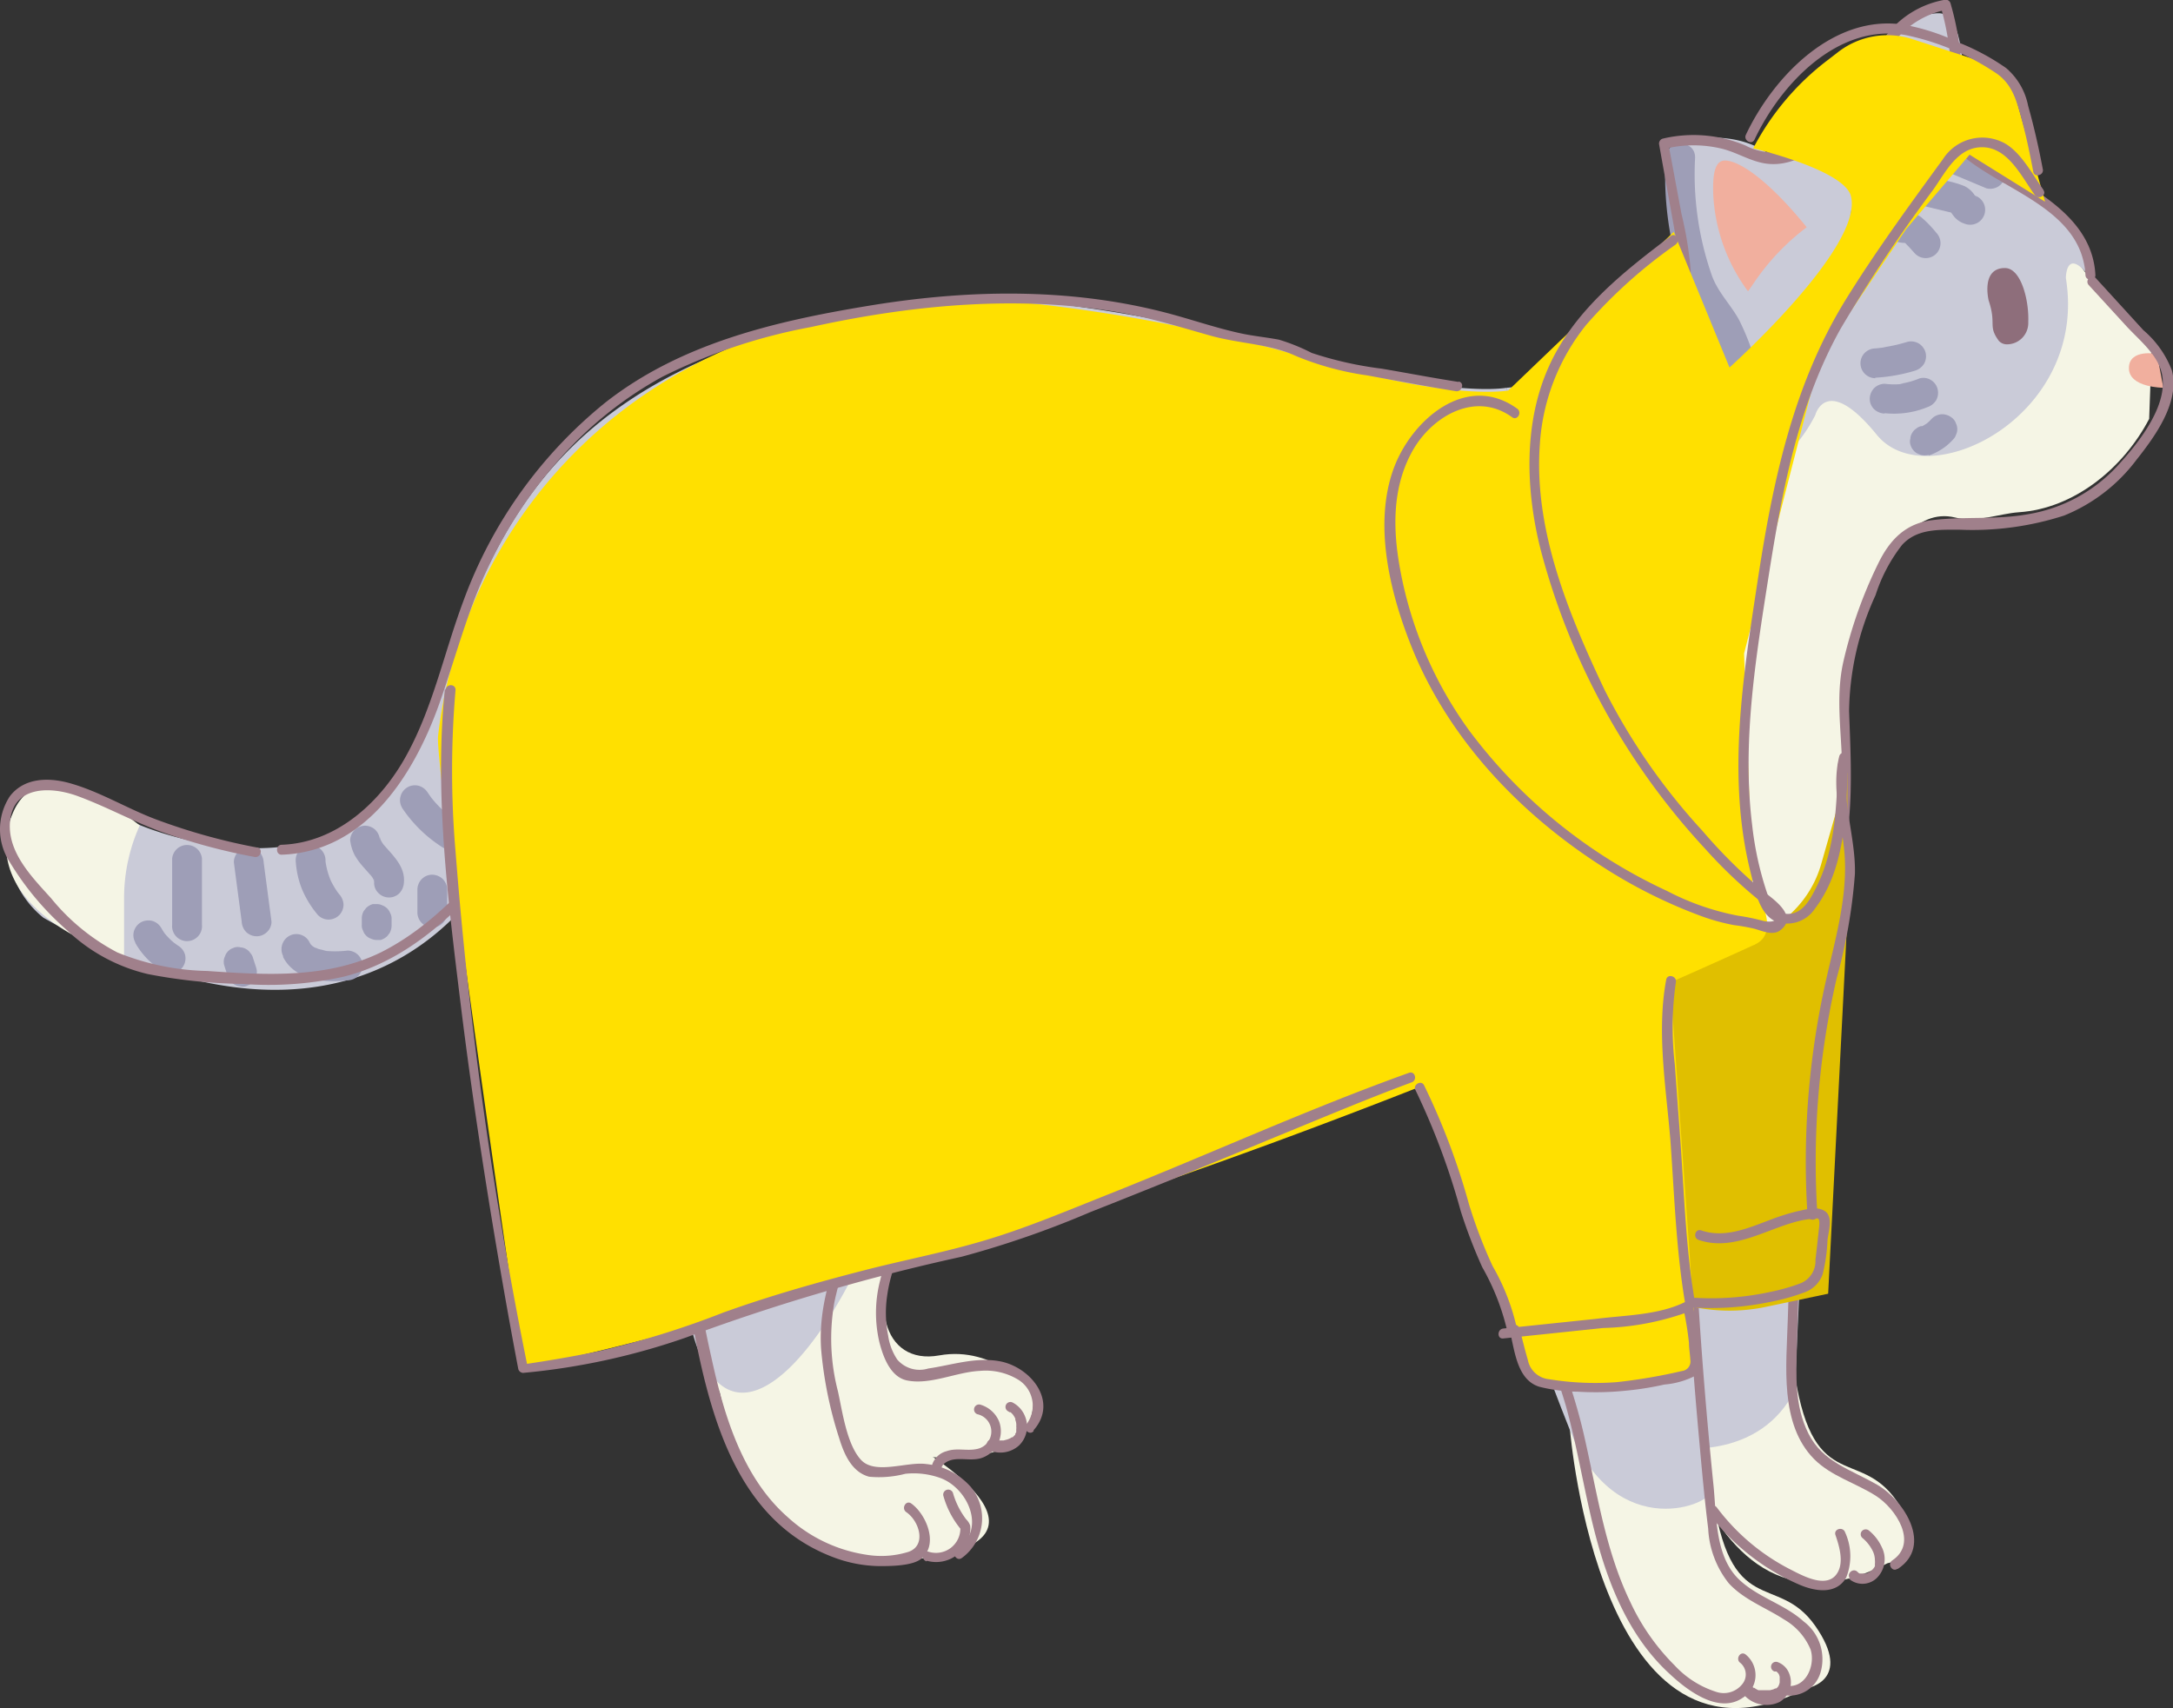 <svg id="Layer_1" data-name="Layer 1" xmlns="http://www.w3.org/2000/svg" viewBox="0 0 164.09 129"><rect x="0" y="0" width="164.09" height="129" fill="#333333" stroke="none"/><defs><style>.cls-1{fill:#f5f5e5;}.cls-2{fill:#cacbd8;}.cls-3{fill:#9e9eb7;}.cls-4{fill:#f1af9e;}.cls-5{fill:#8e6e7b;}.cls-6{fill:#a0808b;}.cls-7{fill:#e0bf00;}.cls-8{fill:#ffe000;}</style></defs><path class="cls-1" d="M66.31,109.38s12.25,3.25,11.73-4.22c0,0-2.87-3.58-7.12-2.81s-5.67-4.2-2.25-9.47S74.16,87.31,75.84,75c0,0,32.31,13.57,36.79,3.76s3.76-38.21,3.76-38.21L60.6,56.21v51.42Z"/><path class="cls-1" d="M118.56,108s2.24,27.59,17.85,19.49c0,0,3.57-.56.67-4.71s-6.48-.28-7.8-10.36-8.3-10.09-8.3-10.09Z"/><path class="cls-2" d="M38,64.08s-8.61,20-34.72,5.22a7.3,7.3,0,0,1-2.61-7c.87-4.35,9.89,0,9.89,0s16.22,7,21.44-7S39.82,25.8,73.75,22.32a124.33,124.33,0,0,1,24.36,4.35c11.31,3.48,15.66,2.61,15.66,2.61s1.12,7.72,2.62,11.31c4.35,10.44,6.09,22.62-2.62,25.23S102.46,58,102.46,58s3,11.33-6.12,16.76-16.93-4.14-15.19-7.62c0,0-20,6.09-29.59-6.09,0,0-7,8.7-12.18.87Z"/><path class="cls-1" d="M9.37,67.82v4.45s-10.45-3-8.71-9.93,9.89,0,9.89,0h0A13.27,13.27,0,0,0,9.37,67.82Z"/><path class="cls-1" d="M54.35,105.16s2.59,14,14.82,12.57.27-8.35.27-8.35-7.58-1.15-6.34-16.5-10.89,7.43-10.89,7.43Z"/><path class="cls-3" d="M13,64.83v5a1.13,1.13,0,1,0,2.25,0v-5a1.13,1.13,0,0,0-2.25,0Z"/><path class="cls-3" d="M17.66,65.12l.59,4.46a1.22,1.22,0,0,0,.33.79,1.15,1.15,0,0,0,.8.33,1.11,1.11,0,0,0,.79-.33,1.05,1.05,0,0,0,.33-.79l-.59-4.46a1.25,1.25,0,0,0-.33-.8,1.16,1.16,0,0,0-.79-.33,1.18,1.18,0,0,0-.8.33,1.11,1.11,0,0,0-.33.8Z"/><path class="cls-3" d="M22.33,65a6.93,6.93,0,0,0,.46,2.11,7.5,7.5,0,0,0,1.23,2,1.14,1.14,0,0,0,.8.33,1.17,1.17,0,0,0,.79-.33,1.15,1.15,0,0,0,.33-.8,1.25,1.25,0,0,0-.33-.79l-.17-.22.17.23a6.28,6.28,0,0,1-.73-1.25l.12.26a5.58,5.58,0,0,1-.42-1.5l0,.3c0-.13,0-.26,0-.39a1.16,1.16,0,0,0-.33-.79,1.11,1.11,0,0,0-.8-.33A1.12,1.12,0,0,0,22.33,65Z"/><path class="cls-3" d="M26.44,63.43a3.43,3.43,0,0,0,.31,1.08,4.58,4.58,0,0,0,.5.74c.28.34.59.65.86,1L27.93,66a2.1,2.1,0,0,1,.34.55l-.11-.26a1.35,1.35,0,0,1,.09.33l0-.3a1.22,1.22,0,0,1,0,.33,1.07,1.07,0,0,0,.33.79,1.12,1.12,0,0,0,1.59,0,1.28,1.28,0,0,0,.33-.79c.12-1.28-.93-2.13-1.64-3l.18.23a2.63,2.63,0,0,1-.35-.58l.11.27a1.9,1.9,0,0,1-.11-.39l0,.3v0a1.2,1.2,0,0,0-.33-.8,1.16,1.16,0,0,0-.79-.33,1.2,1.2,0,0,0-.8.33,1.15,1.15,0,0,0-.33.8Z"/><path class="cls-1" d="M124.69,98.55s2.24,27.58,17.85,19.49c0,0,3.57-.57.67-4.72s-6.48-.27-7.8-10.36-8.3-10.08-8.3-10.08Z"/><path class="cls-3" d="M30.36,61a10.28,10.28,0,0,0,3.08,3,1.13,1.13,0,0,0,1.54-.4,1.16,1.16,0,0,0-.4-1.54,6.76,6.76,0,0,1-.7-.49l.22.18a9.43,9.43,0,0,1-1.61-1.61l.18.22c-.13-.16-.25-.33-.37-.51a1.19,1.19,0,0,0-.67-.51,1.12,1.12,0,0,0-1.38.78,1.1,1.1,0,0,0,.11.87Z"/><path class="cls-2" d="M36.73,60.3a10.13,10.13,0,0,1,.65,2.92S48,73.5,51.71,97.82,76.84,79.24,67.29,67.71,39.91,55.08,39.91,55.08Z"/><path class="cls-2" d="M126.83,109.33s6.09.87,8.7-4.35L139,30.15l-7.83,7-4,37.93Z"/><path class="cls-2" d="M129.28,112.44c.27,1.12-7.24,4.28-10.72-4.42s-9.34-25.91-9.34-25.91-2.37-5.94,0-16.12,3.41-14.76,3.41-14.76l1.14-21.95,2.8-.24L122,36.75h9.3l5.74-5.37S121.73,81.18,129.28,112.44Z"/><path class="cls-3" d="M21.36,72.23c.88,1.78,3.15,2,4.89,1.8a1.23,1.23,0,0,0,.8-.33,1.2,1.2,0,0,0,.33-.8,1.14,1.14,0,0,0-1.13-1.12,8,8,0,0,1-1.89,0l.3,0a4.25,4.25,0,0,1-.6-.12l-.28-.1c.37.12.07,0,0,0l-.23-.15s.25.22.08.06l-.1-.09-.1-.11c-.11-.13.14.21.07.1s-.11-.18-.16-.28a1.11,1.11,0,0,0-1.53-.4,1.15,1.15,0,0,0-.41,1.54Z"/><path class="cls-3" d="M31.52,67.18V68.9a1.14,1.14,0,0,0,.33.8,1.12,1.12,0,0,0,1.59,0,1.18,1.18,0,0,0,.33-.8V67.18a1.18,1.18,0,0,0-.33-.8,1.2,1.2,0,0,0-.8-.33,1.11,1.11,0,0,0-.79.33,1.14,1.14,0,0,0-.33.8Z"/><path class="cls-3" d="M10.21,71.19a5.83,5.83,0,0,0,2.11,2.16,1.12,1.12,0,0,0,.86.11,1.09,1.09,0,0,0,.67-.52,1.13,1.13,0,0,0,.12-.86,1.16,1.16,0,0,0-.52-.67L13,71.09l.23.17a5,5,0,0,1-.86-.86l.17.23a5.57,5.57,0,0,1-.37-.57,1.15,1.15,0,0,0-.67-.52,1.2,1.2,0,0,0-.87.11,1.18,1.18,0,0,0-.52.68,1.13,1.13,0,0,0,.12.86Z"/><path class="cls-3" d="M16.94,72.92l.24.75a1.07,1.07,0,0,0,.2.38,1,1,0,0,0,.74.42.86.86,0,0,0,.45,0l.27-.11a1.12,1.12,0,0,0,.4-.41l.11-.26a1,1,0,0,0,0-.6l-.24-.74a.92.92,0,0,0-.21-.39.86.86,0,0,0-.31-.29.9.9,0,0,0-.42-.13.86.86,0,0,0-.45,0l-.27.11a1.12,1.12,0,0,0-.4.41l-.11.27a1,1,0,0,0,0,.59Z"/><path class="cls-3" d="M29.57,69.89V69.4a.84.84,0,0,0-.1-.44,1,1,0,0,0-.59-.59.94.94,0,0,0-.43-.1l-.3,0a1.2,1.2,0,0,0-.5.29l-.18.23a1.13,1.13,0,0,0-.15.57v.49a.78.78,0,0,0,.1.43.8.8,0,0,0,.23.37.86.86,0,0,0,.36.23,1,1,0,0,0,.44.1l.29,0a1.2,1.2,0,0,0,.5-.29l.18-.23a1.16,1.16,0,0,0,.15-.57Z"/><path class="cls-3" d="M115.83,41.17a13.26,13.26,0,0,1-2-8.3,1.13,1.13,0,1,0-2.25,0,15.24,15.24,0,0,0,2.32,9.44c.78,1.22,2.73.09,2-1.14Z"/><path class="cls-1" d="M162.29,31.63c-1.94,3.72-5.66,6.77-9.83,7.05-1.54.11-3.19.81-4.82.4-6-1.48-8.53,13.47-8.53,13.47s2.82,18-12,22.49L125.8,46.79,137.46,26.9,155.54,18l2.61,3.48,4.34,4.63"/><path class="cls-2" d="M116.57,29s2.32,12.14,14.77,7.71a11.39,11.39,0,0,0,5.74-5.37s.83-3.19,4.64,1.49S157.71,31.45,156,21c0,0,0-2.48,1.86,0,.32.44-.12-6.09-8.82-7.83,0,0-.87,0-.87-1.74S149,1,146.4,1s-5.22,3.48-5.22,3.48-4.21,9.38-7.83,7c-2.61-1.74-6.09-.87-6.09-.87s-1.74,0-.87,7S128.13,21,122,25.36,116.57,29,116.57,29Z"/><path class="cls-3" d="M142.94,15l3.27.78.79.19.29.07.17.05a.35.35,0,0,1-.19-.12l.09.09q-.17-.21-.06-.06c.09.13.19.27.29.39a1.75,1.75,0,0,0,.79.51,1.13,1.13,0,1,0,.6-2.17.69.69,0,0,1,.29.16c-.08-.08-.06-.06,0,.08a.78.78,0,0,0-.15-.22,2,2,0,0,0-.76-.69,7.91,7.91,0,0,0-1.6-.45l-3.27-.78a1.13,1.13,0,0,0-.6,2.17Z"/><path class="cls-3" d="M141.23,17.42l.14-.05c.15-.05,0,0-.09,0a.33.33,0,0,0,.14,0s-.24-.05-.08,0l.14,0,.08,0c-.15-.06,0,0,0,0l.13.08a10.28,10.28,0,0,0,1.07.62,2.44,2.44,0,0,0,1.27.27.75.75,0,0,0,.15,0l-.38-.1-.12-.11a5.23,5.23,0,0,0,.45.49l.49.54a1.12,1.12,0,0,0,1.59,0,1.14,1.14,0,0,0,0-1.59,8.62,8.62,0,0,0-1.11-1.15,1.61,1.61,0,0,0-1.1-.33h-.18c-.17,0,0,0,.08,0l-.18,0c-.12,0,.25.12,0,0-.41-.21-.76-.5-1.17-.69a2.55,2.55,0,0,0-2-.22,1.24,1.24,0,0,0-.67.52,1.15,1.15,0,0,0-.11.87,1.13,1.13,0,0,0,1.38.78Z"/><path class="cls-3" d="M146.57,12.78,150,14.22a1.16,1.16,0,0,0,.87-.12,1.12,1.12,0,0,0,.51-.67,1.15,1.15,0,0,0-.11-.87l-.18-.22a1.07,1.07,0,0,0-.49-.29l-3.42-1.44a1.15,1.15,0,0,0-.87.12,1.13,1.13,0,0,0-.52.67,1.15,1.15,0,0,0,.12.87l.17.22a1.1,1.1,0,0,0,.5.29Z"/><path class="cls-3" d="M141.61,28.52a12.67,12.67,0,0,0,3-.53,1.22,1.22,0,0,0,.68-.52,1.14,1.14,0,0,0,.11-.87,1.16,1.16,0,0,0-.52-.67,1.14,1.14,0,0,0-.87-.11,11.52,11.52,0,0,1-1.83.41l.29,0c-.28,0-.57.06-.86.08a1.16,1.16,0,0,0-.79.33,1.11,1.11,0,0,0-.33.8,1.13,1.13,0,0,0,1.12,1.12Z"/><path class="cls-3" d="M142.32,31.2a6.65,6.65,0,0,0,3.21-.45,1.24,1.24,0,0,0,.67-.52,1.15,1.15,0,0,0,.11-.87,1.11,1.11,0,0,0-.51-.67,1.07,1.07,0,0,0-.87-.11,5.79,5.79,0,0,1-1.48.4l.3,0a5.71,5.71,0,0,1-1.43,0,1.14,1.14,0,0,0-.8.33,1.2,1.2,0,0,0-.33.8,1.11,1.11,0,0,0,.33.79,1.23,1.23,0,0,0,.8.33Z"/><path class="cls-3" d="M145.64,34.4a4.49,4.49,0,0,0,1-.49,4,4,0,0,0,.83-.71.86.86,0,0,0,.23-.36.91.91,0,0,0,.1-.43,1,1,0,0,0-.1-.44.86.86,0,0,0-.23-.36,1.2,1.2,0,0,0-.8-.33,1.14,1.14,0,0,0-.79.33,3.72,3.72,0,0,1-.46.43l.22-.17a3.51,3.51,0,0,1-.73.43l.27-.12-.12,0a.93.93,0,0,0-.38.2.89.89,0,0,0-.29.32.8.8,0,0,0-.13.42.77.77,0,0,0,0,.45,1.11,1.11,0,0,0,.51.67l.27.11a1.22,1.22,0,0,0,.6,0Z"/><path class="cls-3" d="M118.29,29.18a4.55,4.55,0,0,0,1.41,2.93,19.54,19.54,0,0,0,2.2,2.07,1.17,1.17,0,0,0,.79.33,1.13,1.13,0,0,0,.8-1.92,19.28,19.28,0,0,1-2-1.9c-.14-.15-.28-.3-.41-.46s-.07-.12-.11-.13.15.19,0,.06a2.33,2.33,0,0,1-.17-.26,1.35,1.35,0,0,1-.15-.26s-.1-.23,0-.05,0,0,0,0-.06-.19-.08-.29,0,.06,0,.1,0-.14,0-.2a1.13,1.13,0,1,0-2.25,0Z"/><path class="cls-3" d="M121.09,26.57a1.77,1.77,0,0,0,.23,1.5,4.11,4.11,0,0,0,1.13.94A8,8,0,0,1,124,30.59a3.78,3.78,0,0,1,.66,1.91,12.7,12.7,0,0,1-.14,2.54,1.12,1.12,0,0,0,1.12,1.12A1.15,1.15,0,0,0,126.77,35a8.67,8.67,0,0,0-.48-5,7.47,7.47,0,0,0-1.55-2,8.33,8.33,0,0,0-1-.92,4.17,4.17,0,0,0-.44-.29l-.11-.08s0,0,0,0,.11.26.08.36a1.13,1.13,0,1,0-2.17-.6Z"/><path class="cls-3" d="M124.79,26s.28-.11.12-.06.07,0,.12,0c-.31,0,.07,0-.08,0l0,0-.08-.07c.07.08.08.09,0,0l0,.06.12.19a5.66,5.66,0,0,0,.4.56,6.45,6.45,0,0,0,.66.62q.16.14.33.3l.18.19c-.1-.11-.07-.09,0,0s.09.23,0,0c0,0,.08.28.06.16s0,.21,0,.21v.29a3.61,3.61,0,0,0,.17,1.27c.13.38.32.74.48,1.11,0,.08.08.2,0,.05,0,.08,0,.16.08.24a1.55,1.55,0,0,1,0,.23c0-.2,0,0,0,.09a1.13,1.13,0,1,0,2.25,0,3.34,3.34,0,0,0-.34-1.52c-.08-.18-.17-.37-.26-.55,0,0-.13-.33-.05-.11,0-.09-.07-.18-.1-.28s-.06-.33,0-.11c0-.12,0-.24,0-.36s0-.43,0-.65a2.79,2.79,0,0,0-.59-1.49,4.92,4.92,0,0,0-.79-.79l-.4-.37s-.18-.26,0-.05l-.18-.28a2.5,2.5,0,0,0-1.31-1.13,2.27,2.27,0,0,0-1.5,0,1.15,1.15,0,0,0-.78,1.38,1.14,1.14,0,0,0,1.38.79Z"/><path class="cls-3" d="M125.77,11.94A25.36,25.36,0,0,0,127,21.13a10.32,10.32,0,0,0,.75,1.78c.39.69.94,1.27,1.37,1.94a14.49,14.49,0,0,1,1.49,3.93,1.12,1.12,0,0,0,2.17-.59,18.3,18.3,0,0,0-1.44-4c-.64-1.19-1.62-2.11-2.08-3.41A23.12,23.12,0,0,1,128,11.94c.06-1.45-2.19-1.45-2.25,0Z"/><path class="cls-4" d="M162.88,26.72s-2.12-.4-2.12,1.08,2.6,1.48,2.6,1.48"/><path class="cls-4" d="M132,22a13.38,13.38,0,0,1-2.63-7.35c0-.44-.12-2.23.65-2.49s3,.8,6.41,5h0a17.59,17.59,0,0,0-4,4.22Z"/><path class="cls-5" d="M150.17,22.69s-.61-2.45,1.23-2.45c1.22,0,1.83,2.45,1.76,4.08A1.61,1.61,0,0,1,151.49,26a.82.82,0,0,1-.55-.26C150.09,24.58,150.78,24.52,150.17,22.69Z"/><path class="cls-6" d="M37.12,61.7c6.08,9.22,11.2,19.18,13.65,30,2,8.73,2.16,22.09,12.13,25.88a10.17,10.17,0,0,0,3.49.68c.83,0,2.54,0,3.21-.58,1.3-1.11.32-3.36-.79-4.15-.4-.28-.77.37-.38.65,1,.68,1.55,2.52.18,3a6.9,6.9,0,0,1-3.13.23,11.3,11.3,0,0,1-6-2.85c-3.42-3-4.82-7.72-5.76-12.05C52.63,97.7,52,92.76,50.6,88a80.35,80.35,0,0,0-4.91-12.84,117.84,117.84,0,0,0-7.92-13.8c-.27-.4-.92,0-.65.38Z"/><path class="cls-6" d="M72.64,117.64a3.7,3.7,0,0,0,.64-5.39,5.21,5.21,0,0,0-3.36-1.7c-1.45-.19-3.85.84-4.91-.32s-1.39-3.59-1.73-5.15A15.83,15.83,0,0,1,63,98.37c.78-3.78,2.65-7.41,4.1-11,1.63-4,3.07-8.06,2.65-12.43,0-.48-.79-.48-.75,0,.48,5-1.5,9.49-3.33,14-1.68,4.12-4,8.4-3.66,13a30.3,30.3,0,0,0,1.36,6.66c.36,1.18.94,2.56,2.26,2.91a7.88,7.88,0,0,0,2.73-.22,5.94,5.94,0,0,1,2.71.34c2.07.81,3.42,3.92,1.16,5.38-.41.26,0,.91.38.65Z"/><path class="cls-6" d="M78.05,108c1.92-2.18-.25-4.82-2.62-5.22-1.81-.31-3.56.3-5.34.56a2.22,2.22,0,0,1-2.33-.67,4.34,4.34,0,0,1-.69-1.8A8.78,8.78,0,0,1,67,97.79c.58-4.05,3.4-7.26,5.29-10.76A36.85,36.85,0,0,0,76.13,76c.08-.47-.64-.67-.73-.2a36.11,36.11,0,0,1-3.85,11.09c-1.76,3.21-4.22,6.15-5.08,9.77a9.71,9.71,0,0,0-.07,4.67c.28,1.11.83,2.65,2.09,2.91,1.76.36,3.74-.64,5.49-.72a4.73,4.73,0,0,1,2.92.67,2.31,2.31,0,0,1,.62,3.35c-.32.36.21.89.53.53Z"/><path class="cls-6" d="M70.78,74.32c6.44-1.45,12.13,2.76,17.91,4.83a45.63,45.63,0,0,0,17.7,2.36c.48,0,.48-.78,0-.75A44.25,44.25,0,0,1,87.63,78c-5.47-2.21-10.9-5.74-17-4.36-.47.11-.27.83.2.73Z"/><path class="cls-6" d="M108.78,66.34c.55,5.45,1.11,10.92,2.1,16.31a81.55,81.55,0,0,0,4.61,15.83,76.15,76.15,0,0,1,2.74,7.63c.75,2.68,1.22,5.42,1.84,8.13,1,4.4,2.56,9,6,12.15,1.3,1.22,3.69,3.07,5.52,1.82a2,2,0,0,0,.21-3.29c-.4-.27-.77.38-.38.65a1.14,1.14,0,0,1,.13,1.62,1.78,1.78,0,0,1-1.94.57,7.27,7.27,0,0,1-3.15-2,16.61,16.61,0,0,1-3.36-4.81c-1.93-4-2.53-8.47-3.53-12.76s-2.82-8.48-4.41-12.69a74.88,74.88,0,0,1-3.55-13.25c-1-5.25-1.49-10.57-2-15.88,0-.48-.8-.48-.75,0Z"/><path class="cls-6" d="M134.71,128a2.43,2.43,0,0,0,2.75-1.66,3.57,3.57,0,0,0-1.26-3.9c-1.49-1.35-3.58-1.84-5-3.29-1.7-1.76-1.58-4.74-1.81-7q-1.59-15.57-1.81-31.23a.38.38,0,0,0-.75,0q.21,13.92,1.48,27.8c.2,2.23.4,4.47.68,6.7a7.19,7.19,0,0,0,1.55,4.13c1.14,1.25,2.78,1.83,4.18,2.74a4.71,4.71,0,0,1,2,2.26c.39,1.2-.36,3-1.87,2.74-.47-.09-.67.63-.2.72Z"/><path class="cls-6" d="M158.23,20.76c-.21-4-3.94-6.08-7-7.9A12.39,12.39,0,0,1,148.5,11c-1-1-.44-2.51-.38-3.75a21.33,21.33,0,0,0-.83-7,.38.38,0,0,0-.46-.26,7.1,7.1,0,0,0-4.4,2.69c-1.43,1.9-1.54,4.31-3.31,6a14.7,14.7,0,0,1-2.88,2.21,4.59,4.59,0,0,1-4.43.1,10.1,10.1,0,0,0-6.26-.52.39.39,0,0,0-.26.46c.49,2.76,1,5.51,1.48,8.28a3.67,3.67,0,0,1-.15,2.49A5,5,0,0,1,125.38,23c-1.1.91-2.22,1.8-3.32,2.69-.38.31.16.84.53.53,1.25-1,2.55-2,3.75-3.05a3.4,3.4,0,0,0,1.33-2.78,28.24,28.24,0,0,0-.7-4.26l-1-5.36-.26.47a9.06,9.06,0,0,1,4.36,0c1.06.27,2,.87,3.09,1.08,2,.38,3.74-.82,5.22-2a10.14,10.14,0,0,0,3.48-4.85A6.67,6.67,0,0,1,147,.73l-.46-.26a20.8,20.8,0,0,1,.77,7.23c-.13,1.84-.38,3,1.17,4.28,3.15,2.52,8.72,3.95,9,8.78,0,.48.78.48.75,0Z"/><path class="cls-6" d="M127.14,76.38a12.71,12.71,0,0,0,10.29-6.83c2.75-4.94,2.4-10.41,2.2-15.84a21.54,21.54,0,0,1,2-8.77,12.17,12.17,0,0,1,2-3.79C144.76,39.91,146.4,40,148,40a22.54,22.54,0,0,0,7.87-1.07,12.86,12.86,0,0,0,5.44-4.18c1.41-1.78,3.31-4.36,2.7-6.77a7.52,7.52,0,0,0-2.16-3.05L158.26,21c-.33-.36-.86.17-.53.53l2.75,3c.9,1,2.18,2,2.65,3.28.93,2.5-1.67,5.68-3.27,7.41a11.79,11.79,0,0,1-6.66,3.6c-2.43.45-4.88.16-7.31.46-2,.25-3.2,1.49-4.07,3.29A34,34,0,0,0,139.19,50c-.55,2.47-.18,4.95-.1,7.45a27.45,27.45,0,0,1-.78,7.92c-1.4,5.19-5.46,10.07-11.17,10.3-.48,0-.48.77,0,.75Z"/><path class="cls-6" d="M19.42,64a46.16,46.16,0,0,1-7.57-2.1c-2.24-.83-4.34-2.15-6.65-2.78-1.55-.42-3.37-.4-4.45,1a4.54,4.54,0,0,0,0,5,21.84,21.84,0,0,0,4.34,5.15,13.2,13.2,0,0,0,6.1,3.29,40.69,40.69,0,0,0,7.14.74A26.14,26.14,0,0,0,26,73.74c5-1.27,8.84-5.1,12.06-9,.31-.37-.22-.9-.53-.53-2.48,3-5.24,5.93-8.76,7.7-4.09,2-8.7,1.72-13.13,1.41a18.93,18.93,0,0,1-6.78-1.4,16,16,0,0,1-5-4.09C2.49,66.31.71,64.53.74,62.33c.06-3,3-3,5.14-2.21S10,62,12.07,62.77a45.52,45.52,0,0,0,7.15,1.94c.47.09.68-.63.2-.72Z"/><path class="cls-3" d="M122.41,60.61l-1.09-18-.56,1c1.55-.76,3.29.62,3.89,2,.89,2.08.16,4.57-.39,6.63l2.21.3.17-7.66c0-1.82-.47-4.48,1.22-5.66,2-1.41,5.54-1.9,5-5.13-.24-1.43-2.41-.82-2.17.6.16.88-1.79,1.47-2.38,1.75A6.74,6.74,0,0,0,125.06,39c-1,1.75-.63,4.23-.67,6.15l-.17,7.42a1.13,1.13,0,0,0,2.21.3c.78-3,1.59-6.53-.35-9.24a5.19,5.19,0,0,0-6.46-1.95,1.1,1.1,0,0,0-.55,1l1.09,18c.09,1.43,2.34,1.44,2.25,0Z"/><path class="cls-6" d="M143.31,118.47c2.67-1.75.47-5.19-1.57-6.36s-4.11-1.72-5.18-3.86-.92-4.41-.87-6.61q.36-15.72,1.93-31.37c0-.48-.71-.48-.75,0Q135.42,84.94,135,99.68c-.1,3.42-.64,7.85,2,10.51,1.31,1.3,3.13,1.79,4.65,2.76s3.22,3.57,1.24,4.88c-.4.26,0,.91.38.64Z"/><path class="cls-7" d="M126.39,103.26,115.71,72.52s18.79,2.81,21.79-7.19l2-7v11l-1.45,28.36-4.73,1a13.37,13.37,0,0,1-6.93-.4Z"/><path class="cls-8" d="M115.86,104.24a12.92,12.92,0,0,0,7.36.47l5-1.14-2.32-32.63c5.39-2.77-24.76,5.47-20.76,5.72Z"/><path class="cls-8" d="M33.08,55.59C34.75,40.82,46.7,22.94,73.84,22.53A124.33,124.33,0,0,1,98.2,26.88c11.31,3.48,15.67,2.61,15.67,2.61S118,42.74,119.5,46.33c4.35,10.44,17.55,22.92,13,25-51.19,23.39-93,32-93,32S32.81,58,33.08,55.59Z"/><path class="cls-8" d="M148.73,11.68l-4.8,5.63-6.47,9.59L131.7,49.35l.8,22-18.73-5.51.1-36.33,12.52-12,4.21,10.24s10.15-9.1,9.17-12.94c-.51-2-7.38-3.61-7.38-3.61h0A19.9,19.9,0,0,1,138,4.55l.79-.61a6.1,6.1,0,0,1,5.57-1l7.28,2.36,2.79,9.93Z"/><path class="cls-6" d="M114,100.47c.38,1.47.53,3.73,2.25,4.25a12.34,12.34,0,0,0,2.91.37,21.83,21.83,0,0,0,3.43-.06,23.08,23.08,0,0,0,3.09-.48,6.22,6.22,0,0,0,2.31-.65c.59-.49.38-1.46.32-2.11a25.64,25.64,0,0,0-.49-3.26.39.39,0,0,0-.56-.22c-2,1-4.53,1-6.74,1.28l-7,.73c-.48.05-.48.81,0,.75l7.54-.79A20.33,20.33,0,0,0,127.66,99l-.55-.23a24.18,24.18,0,0,1,.43,2.64c0,.42.08.83.1,1.25a.73.73,0,0,1-.64.87,40.93,40.93,0,0,1-4.93.84,21.57,21.57,0,0,1-5.08-.22,1.81,1.81,0,0,1-1.62-1.47c-.23-.78-.42-1.58-.63-2.37a.37.37,0,0,0-.72.2Z"/><path class="cls-6" d="M128,98.39c-.69-4-.82-8.17-1.11-12.25l-.42-5.76a23.82,23.82,0,0,1,.08-6.2c.09-.48-.64-.68-.73-.2-.74,3.94,0,8.2.32,12.16.3,4.15.43,8.35,1.14,12.45.08.47.8.27.72-.2Z"/><path class="cls-6" d="M106.89,82.32a53.79,53.79,0,0,1,3.41,9.12,38.83,38.83,0,0,0,1.63,4.25,17.84,17.84,0,0,1,1.84,4.62c.08.48.8.28.73-.2a16.53,16.53,0,0,0-1.79-4.51,36.38,36.38,0,0,1-1.78-4.66,51.7,51.7,0,0,0-3.4-9c-.23-.42-.87,0-.64.38Z"/><path class="cls-6" d="M128,98.74a21.81,21.81,0,0,0,5.53-.4,15.63,15.63,0,0,0,2.7-.74,2.23,2.23,0,0,0,1.41-1.4,12.65,12.65,0,0,0,.36-2.54c.06-.62.45-1.77-.19-2.2s-1.49-.1-2.07,0a17.37,17.37,0,0,0-2.22.71c-1.61.61-3.34,1.33-5.05.74-.46-.16-.66.56-.2.72,2.6.89,5.07-.81,7.53-1.42a6.61,6.61,0,0,1,1-.17c.12,0,.41-.09.51,0s.08.43.06.59c-.09.84-.18,1.67-.28,2.5A1.81,1.81,0,0,1,136,96.89a14.35,14.35,0,0,1-2.3.66A20.91,20.91,0,0,1,128,98c-.48,0-.48.72,0,.75Z"/><path class="cls-6" d="M137.24,91.73a61.5,61.5,0,0,1,1.46-17.89A40.7,40.7,0,0,0,140.07,66c.08-2.9-1.17-5.83-.46-8.7a.37.37,0,0,0-.72-.2c-.67,2.69.35,5.29.43,8,.09,3.06-.78,6-1.45,9a62.25,62.25,0,0,0-1.38,17.64c0,.48.78.49.75,0Z"/><path class="cls-6" d="M154.32,14.35c-.83-1.14-1.66-2.79-2.92-3.52a3.53,3.53,0,0,0-4.69,1.2c-2.53,3.47-5.11,7-7.36,10.64-4,6.51-5.5,13.81-6.64,21.28-1.1,7.22-2.33,14.76-.5,22,.3,1.17.59,3,1.83,3.61a2.49,2.49,0,0,0,3-.93c2.31-3,2.38-7.29,2.5-10.87,0-.48-.73-.48-.75,0-.1,3.13-.21,6.4-1.64,9.25-.42.83-1,2-2.13,2s-1.29-.77-1.56-1.51a24.51,24.51,0,0,1-1.15-5.21c-.8-6.48.35-13.06,1.35-19.45,1-6.22,2.22-12.44,5.32-18A116.87,116.87,0,0,1,146,14.3c.95-1.35,1.86-3.25,3.77-3.18s2.92,2.29,3.89,3.61c.28.39.93,0,.64-.38Z"/><path class="cls-6" d="M154.25,12.73c-.3-1.59-.66-3.18-1.1-4.74a5,5,0,0,0-1.66-2.85,17.49,17.49,0,0,0-3.59-1.93,16.09,16.09,0,0,0-4.11-1.34c-5.3-.84-9.86,3.88-11.95,8.3-.21.43.44.81.65.37,2-4.24,6.35-8.84,11.47-7.88a19.35,19.35,0,0,1,6.69,2.81c1.29.83,1.62,2.1,2,3.5s.63,2.63.89,4c.09.47.82.27.72-.2Z"/><path class="cls-6" d="M126.17,17.82c-3.61,2.73-7.34,5.66-9.23,9.9s-1.74,9.26-.61,13.75a53,53,0,0,0,12.42,22.61,35.78,35.78,0,0,0,4.08,3.9,9.75,9.75,0,0,1,.86.66c1,1,0,1.06-.69.86a14.89,14.89,0,0,0-1.74-.35,19.36,19.36,0,0,1-5.37-1.87,39.15,39.15,0,0,1-15-12.19A29.88,29.88,0,0,1,105.73,43c-.57-3.08-.61-6.29,1-9.07,1.5-2.56,4.73-4.4,7.46-2.42.39.28.77-.37.38-.65-3.85-2.78-8,.88-9.33,4.52-1.59,4.36-.2,9.72,1.51,13.85C109.58,56,114.88,61.52,121,65.44a37.94,37.94,0,0,0,7.37,3.7,15.44,15.44,0,0,0,2.58.72,13.46,13.46,0,0,1,1.52.27c.57.15,1.37.54,1.93.14,1.51-1.09-.59-2.43-1.28-3a39.19,39.19,0,0,1-4.57-4.54,47.08,47.08,0,0,1-7.37-10.61c-2.72-5.74-5.38-12.11-4.9-18.59a16,16,0,0,1,3.5-9,37.41,37.41,0,0,1,6.75-6.06c.39-.29,0-.94-.37-.65Z"/><path class="cls-6" d="M33.6,52c-.82,7.9.24,16.09,1.2,23.94.94,7.61,2.13,15.18,3.47,22.73.28,1.57.57,3.15.87,4.72a.4.4,0,0,0,.36.28A51.58,51.58,0,0,0,51.8,101a155,155,0,0,1,20.81-6.1,72.53,72.53,0,0,0,9.72-3.37c4.49-1.77,9-3.6,13.42-5.44,3.6-1.47,7.19-3,10.85-4.36.45-.16.26-.88-.2-.72-7.64,2.74-15.07,6.14-22.61,9.14-3.26,1.29-6.55,2.7-9.93,3.66-2.84.82-5.77,1.38-8.63,2.12-3.57.92-7.13,1.93-10.6,3.18a67.67,67.67,0,0,1-9.4,2.92c-1.9.39-3.81.72-5.73,1l.36.27a320.22,320.22,0,0,1-5.46-39,71,71,0,0,1,0-12.2c0-.48-.7-.48-.75,0Z"/><path class="cls-6" d="M110.14,28.84c-1.93-.3-3.86-.67-5.79-1a27.46,27.46,0,0,1-5.3-1.19,14.56,14.56,0,0,0-2.47-1c-1-.19-1.93-.27-2.89-.48-1.9-.41-3.74-1.06-5.62-1.55-7.4-1.93-15.16-1.76-22.66-.5-7,1.16-14.09,2.85-19.74,7.31A34.45,34.45,0,0,0,35,45.36c-1.5,4-2.34,8.26-4.49,12-1.94,3.36-5.18,6.28-9.23,6.43-.48,0-.48.77,0,.75,6.45-.23,10.13-6.27,12-11.71,1.21-3.45,2.11-7,3.72-10.28a34.17,34.17,0,0,1,5.43-8.08,28.93,28.93,0,0,1,7.55-6A42.16,42.16,0,0,1,61.22,24.7c7.82-1.72,16-2.48,23.9-1,2.16.42,4.23,1.07,6.34,1.66s4.44.61,6.37,1.51a22.06,22.06,0,0,0,5.43,1.48c2.22.41,4.45.83,6.68,1.19.47.07.68-.65.2-.73Z"/><path class="cls-6" d="M70,117.86A2.59,2.59,0,0,0,73,116.53a2.49,2.49,0,0,0,.26-.87,1.85,1.85,0,0,0,0-.47,1.22,1.22,0,0,0-.3-.46,6,6,0,0,1-1-2,.38.38,0,0,0-.73.2,6.85,6.85,0,0,0,1.38,2.61l-.09-.17a1.84,1.84,0,0,1-2.38,1.81c-.45-.17-.64.55-.19.72Z"/><path class="cls-6" d="M71.07,111c0-.46.5-.7.89-.78.68-.12,1.37.08,2.05-.09a2.13,2.13,0,0,0,1.44-2.78A2.2,2.2,0,0,0,74,106.06a.38.38,0,0,0-.2.73,1.34,1.34,0,0,1,0,2.62c-.76.18-1.56-.1-2.31.17A1.54,1.54,0,0,0,70.32,111c0,.48.77.49.75,0Z"/><path class="cls-6" d="M74.65,109.49a2.11,2.11,0,0,0,2.3-.34,2,2,0,0,0,.44-2.23,2,2,0,0,0-.9-1,.37.37,0,1,0-.38.64l.13.08.07,0h0a1.45,1.45,0,0,1,.21.22l0,0,.08.13a.91.91,0,0,1,.07.14s0,.08,0,.09a1.07,1.07,0,0,1,.07.5.65.65,0,0,1,0,.2s0,.1,0,.15l0,.07s0,0,0,0a1,1,0,0,1-.08.14.21.21,0,0,1,0,.06s0,0,0,0l-.19.19s0,0,0,0l-.06,0-.13.08-.19.08-.3.08c.07,0-.07,0-.09,0h-.35l-.15,0-.07,0s0,0,0,0a.38.38,0,1,0-.38.65Z"/><path class="cls-6" d="M131.8,128.1a2.29,2.29,0,0,0,2.58.42,1.73,1.73,0,0,0,.75-2.09,1.47,1.47,0,0,0-.92-.93.37.37,0,1,0-.2.72s.11,0,0,0l.09,0,.05,0c-.05,0,0,0,0,0l.05.05a.46.46,0,0,0,.07.07c-.06-.06,0,0,0,0l.05.07s0,.13,0,0a1.59,1.59,0,0,1,.07.2s0,.06,0,.09,0,.07,0,0v.23s0,.13,0,.07,0,0,0,0,0,0,0,.06l-.06.19c0,.05,0-.06,0,0l0,0-.06.11,0,0s.05-.06,0,0l-.06.07-.09.07s0,0,0,0l-.08,0-.11.06,0,0h0l-.26.07h-.45s.06,0,0,0h-.09l-.16,0-.12,0-.07,0c-.1,0,0,0,0,0a1.82,1.82,0,0,1-.27-.15s-.12-.09-.07,0l-.12-.11a.37.37,0,0,0-.53,0,.38.38,0,0,0,0,.53Z"/><path class="cls-6" d="M129,114.22a16.89,16.89,0,0,0,6.92,5.46c1.16.49,2.74.75,3.49-.55a4.33,4.33,0,0,0-.08-3.42c-.16-.46-.88-.26-.73.2.29.84.66,2.07.13,2.89-.75,1.18-2.52.23-3.42-.23a16.08,16.08,0,0,1-5.66-4.73c-.28-.38-.94,0-.65.38Z"/><path class="cls-6" d="M139.59,119.19a1.56,1.56,0,0,0,2.1,0,2,2,0,0,0,.41-2.36,3.49,3.49,0,0,0-.95-1.24.39.39,0,0,0-.53,0,.37.37,0,0,0,0,.53,3,3,0,0,1,.82,1.05,1.61,1.61,0,0,1,.14.64,1.27,1.27,0,0,1,0,.28l0,.11s0,0,0,0l0,.07a1.13,1.13,0,0,1-.67.55l-.1,0-.07,0h-.13s-.13,0-.05,0l-.13,0s-.1,0,0,0l-.12-.07c.06,0,0,0-.05-.06-.35-.34-.88.19-.54.53Z"/></svg>